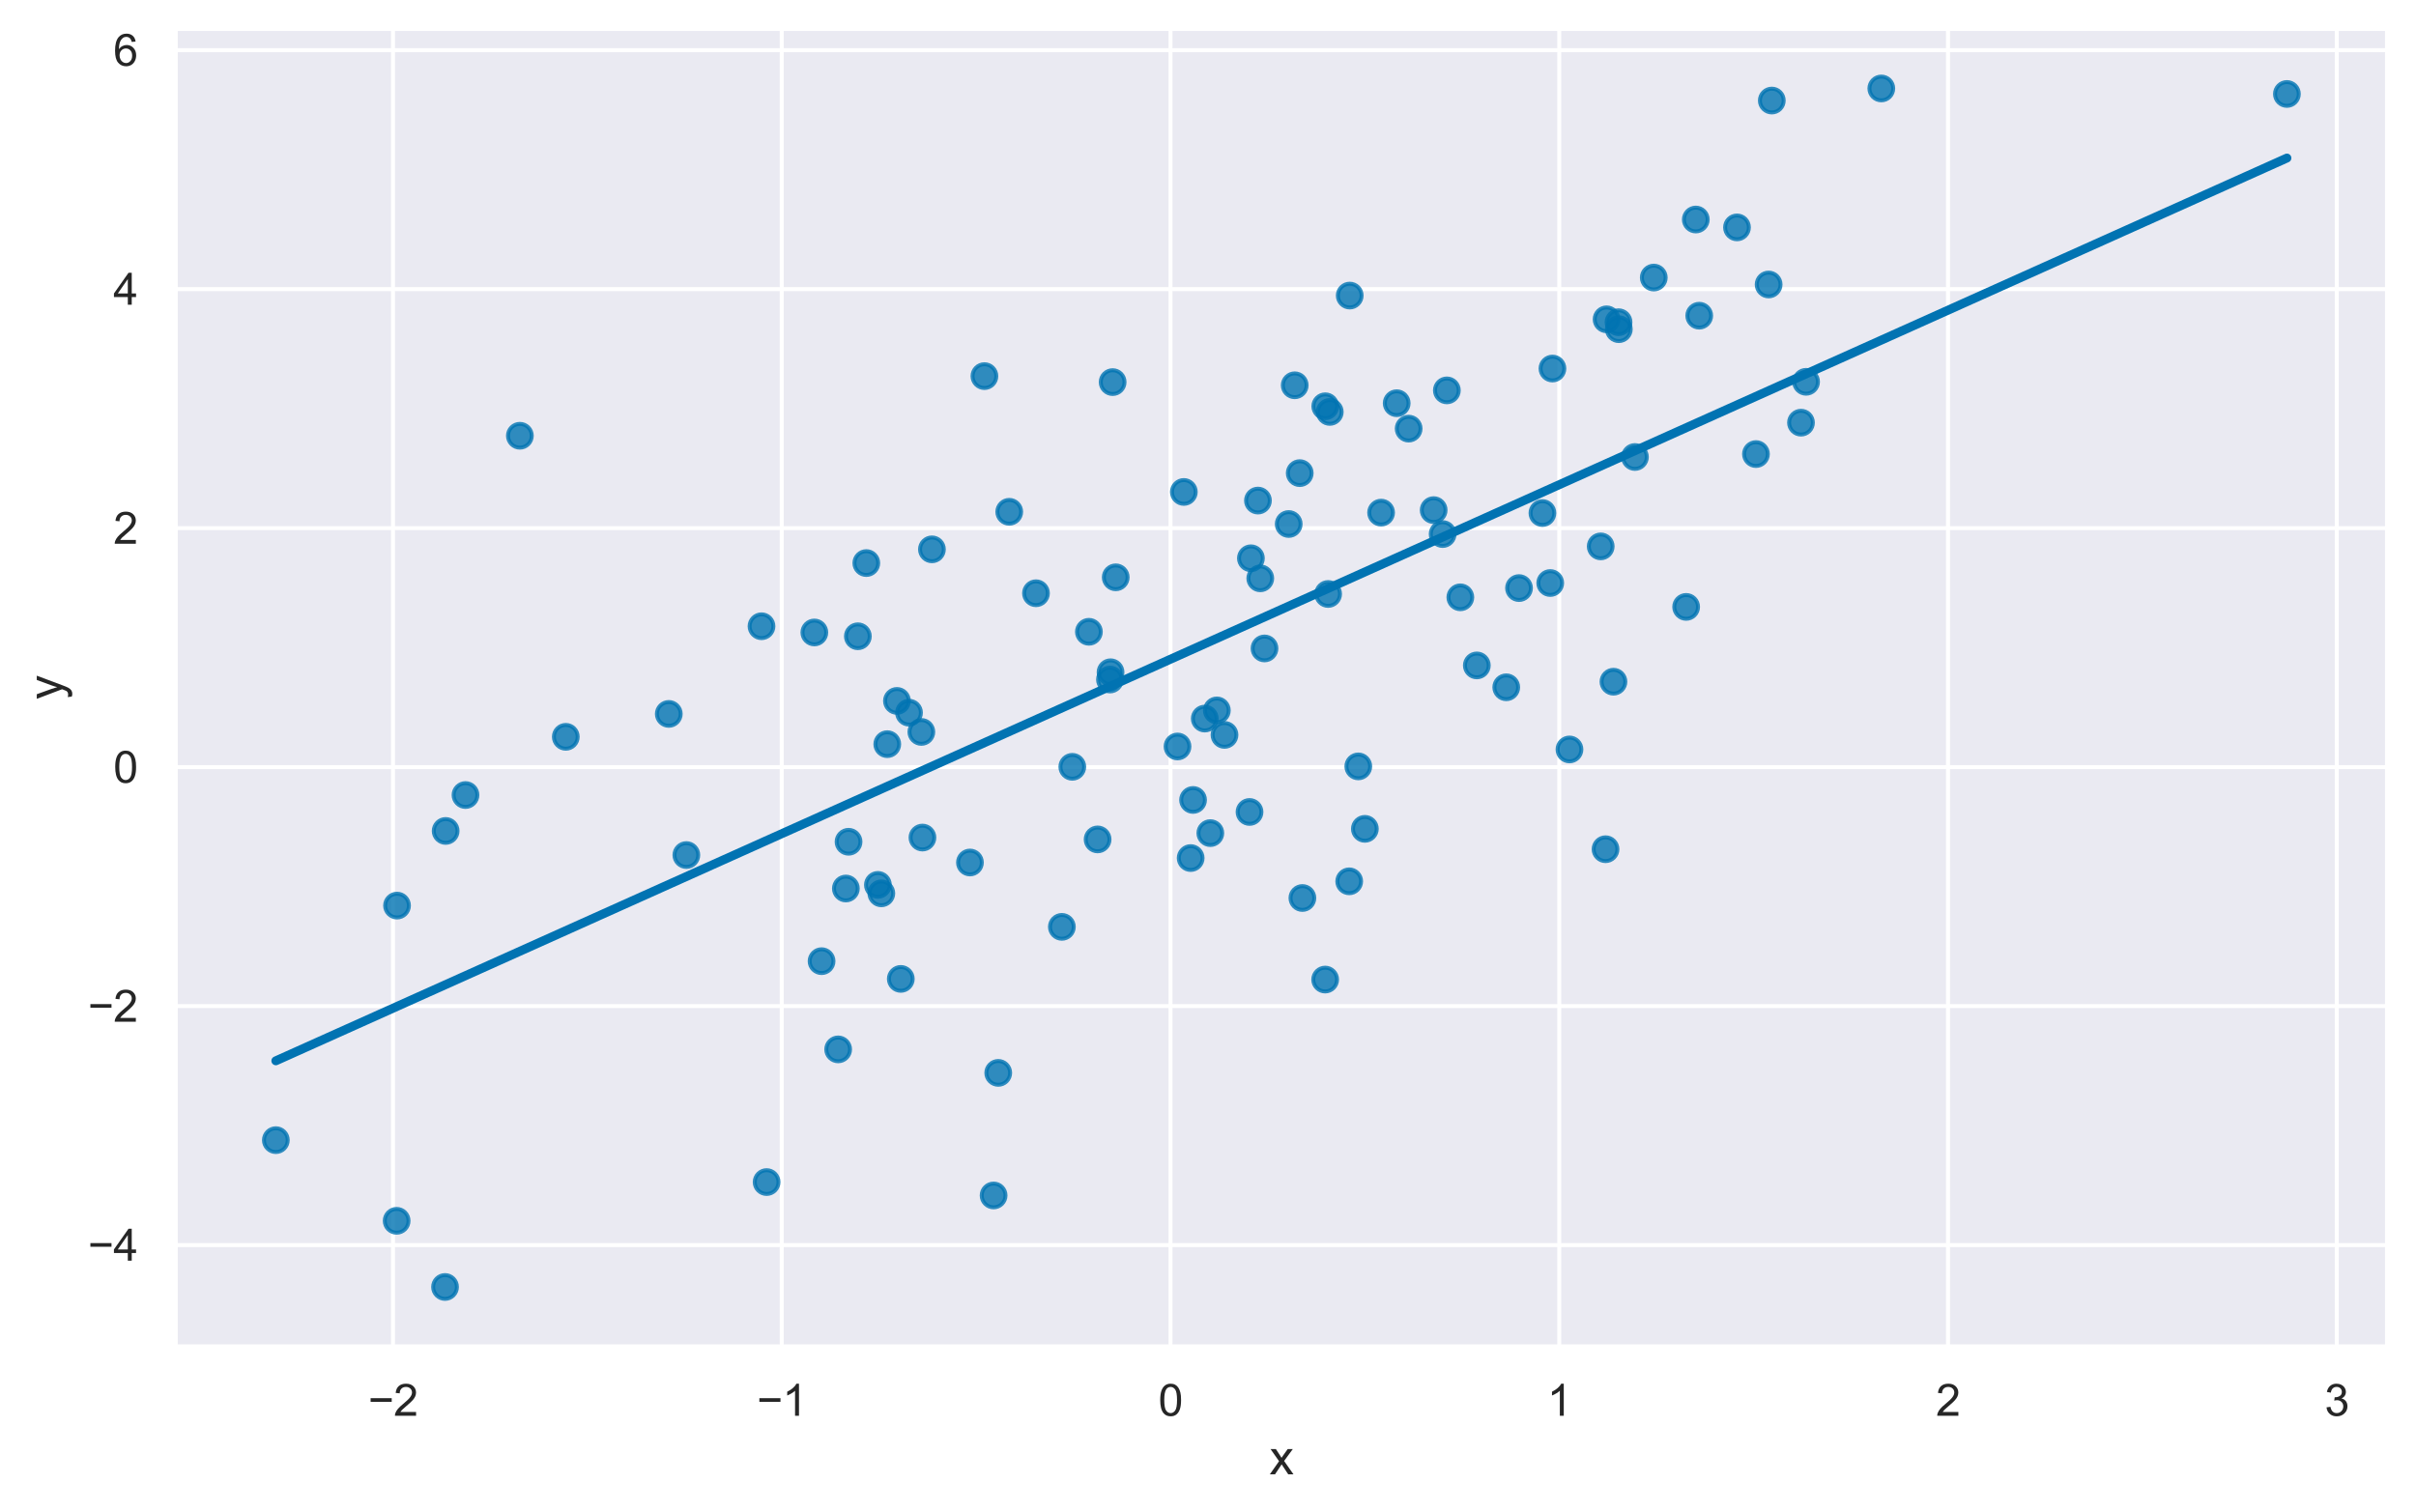 <?xml version="1.0" encoding="utf-8" standalone="no"?>
<!DOCTYPE svg PUBLIC "-//W3C//DTD SVG 1.1//EN"
  "http://www.w3.org/Graphics/SVG/1.1/DTD/svg11.dtd">
<svg xmlns:xlink="http://www.w3.org/1999/xlink" width="609.416pt" height="381.574pt" viewBox="0 0 609.416 381.574" xmlns="http://www.w3.org/2000/svg" version="1.1">
 <defs>
  <style type="text/css">*{stroke-linejoin: round; stroke-linecap: butt}</style>
 </defs>
 <g id="figure_1">
  <g id="patch_1">
   <path d="M 0 381.574 
L 609.416 381.574 
L 609.416 0 
L 0 0 
z
" style="fill: #ffffff"/>
  </g>
  <g id="axes_1">
   <g id="patch_2">
    <path d="M 44.216 339.84 
L 602.216 339.84 
L 602.216 7.2 
L 44.216 7.2 
z
" style="fill: #eaeaf2"/>
   </g>
   <g id="matplotlib.axis_1">
    <g id="xtick_1">
     <g id="line2d_1">
      <path d="M 99.128 339.84 
L 99.128 7.2 
" clip-path="url(#pd5b7838475)" style="fill: none; stroke: #ffffff; stroke-linecap: round"/>
     </g>
     <g id="text_1">
      <!-- −2 -->
      <g style="fill: #262626" transform="translate(92.857 357.214) scale(0.11 -0.11)">
       <defs>
        <path id="ArialMT-2212" d="M 3381 1997 
L 356 1997 
L 356 2522 
L 3381 2522 
L 3381 1997 
z
" transform="scale(0.016)"/>
        <path id="ArialMT-32" d="M 3222 541 
L 3222 0 
L 194 0 
Q 188 203 259 391 
Q 375 700 629 1000 
Q 884 1300 1366 1694 
Q 2113 2306 2375 2664 
Q 2638 3022 2638 3341 
Q 2638 3675 2398 3904 
Q 2159 4134 1775 4134 
Q 1369 4134 1125 3890 
Q 881 3647 878 3216 
L 300 3275 
Q 359 3922 746 4261 
Q 1134 4600 1788 4600 
Q 2447 4600 2831 4234 
Q 3216 3869 3216 3328 
Q 3216 3053 3103 2787 
Q 2991 2522 2730 2228 
Q 2469 1934 1863 1422 
Q 1356 997 1212 845 
Q 1069 694 975 541 
L 3222 541 
z
" transform="scale(0.016)"/>
       </defs>
       <use xlink:href="#ArialMT-2212"/>
       <use xlink:href="#ArialMT-32" x="58.398"/>
      </g>
     </g>
    </g>
    <g id="xtick_2">
     <g id="line2d_2">
      <path d="M 197.188 339.84 
L 197.188 7.2 
" clip-path="url(#pd5b7838475)" style="fill: none; stroke: #ffffff; stroke-linecap: round"/>
     </g>
     <g id="text_2">
      <!-- −1 -->
      <g style="fill: #262626" transform="translate(190.917 357.214) scale(0.11 -0.11)">
       <defs>
        <path id="ArialMT-31" d="M 2384 0 
L 1822 0 
L 1822 3584 
Q 1619 3391 1289 3197 
Q 959 3003 697 2906 
L 697 3450 
Q 1169 3672 1522 3987 
Q 1875 4303 2022 4600 
L 2384 4600 
L 2384 0 
z
" transform="scale(0.016)"/>
       </defs>
       <use xlink:href="#ArialMT-2212"/>
       <use xlink:href="#ArialMT-31" x="58.398"/>
      </g>
     </g>
    </g>
    <g id="xtick_3">
     <g id="line2d_3">
      <path d="M 295.248 339.84 
L 295.248 7.2 
" clip-path="url(#pd5b7838475)" style="fill: none; stroke: #ffffff; stroke-linecap: round"/>
     </g>
     <g id="text_3">
      <!-- 0 -->
      <g style="fill: #262626" transform="translate(292.19 357.214) scale(0.11 -0.11)">
       <defs>
        <path id="ArialMT-30" d="M 266 2259 
Q 266 3072 433 3567 
Q 600 4063 929 4331 
Q 1259 4600 1759 4600 
Q 2128 4600 2406 4451 
Q 2684 4303 2865 4023 
Q 3047 3744 3150 3342 
Q 3253 2941 3253 2259 
Q 3253 1453 3087 958 
Q 2922 463 2592 192 
Q 2263 -78 1759 -78 
Q 1097 -78 719 397 
Q 266 969 266 2259 
z
M 844 2259 
Q 844 1131 1108 757 
Q 1372 384 1759 384 
Q 2147 384 2411 759 
Q 2675 1134 2675 2259 
Q 2675 3391 2411 3762 
Q 2147 4134 1753 4134 
Q 1366 4134 1134 3806 
Q 844 3388 844 2259 
z
" transform="scale(0.016)"/>
       </defs>
       <use xlink:href="#ArialMT-30"/>
      </g>
     </g>
    </g>
    <g id="xtick_4">
     <g id="line2d_4">
      <path d="M 393.309 339.84 
L 393.309 7.2 
" clip-path="url(#pd5b7838475)" style="fill: none; stroke: #ffffff; stroke-linecap: round"/>
     </g>
     <g id="text_4">
      <!-- 1 -->
      <g style="fill: #262626" transform="translate(390.25 357.214) scale(0.11 -0.11)">
       <use xlink:href="#ArialMT-31"/>
      </g>
     </g>
    </g>
    <g id="xtick_5">
     <g id="line2d_5">
      <path d="M 491.369 339.84 
L 491.369 7.2 
" clip-path="url(#pd5b7838475)" style="fill: none; stroke: #ffffff; stroke-linecap: round"/>
     </g>
     <g id="text_5">
      <!-- 2 -->
      <g style="fill: #262626" transform="translate(488.31 357.214) scale(0.11 -0.11)">
       <use xlink:href="#ArialMT-32"/>
      </g>
     </g>
    </g>
    <g id="xtick_6">
     <g id="line2d_6">
      <path d="M 589.429 339.84 
L 589.429 7.2 
" clip-path="url(#pd5b7838475)" style="fill: none; stroke: #ffffff; stroke-linecap: round"/>
     </g>
     <g id="text_6">
      <!-- 3 -->
      <g style="fill: #262626" transform="translate(586.371 357.214) scale(0.11 -0.11)">
       <defs>
        <path id="ArialMT-33" d="M 269 1209 
L 831 1284 
Q 928 806 1161 595 
Q 1394 384 1728 384 
Q 2125 384 2398 659 
Q 2672 934 2672 1341 
Q 2672 1728 2419 1979 
Q 2166 2231 1775 2231 
Q 1616 2231 1378 2169 
L 1441 2663 
Q 1497 2656 1531 2656 
Q 1891 2656 2178 2843 
Q 2466 3031 2466 3422 
Q 2466 3731 2256 3934 
Q 2047 4138 1716 4138 
Q 1388 4138 1169 3931 
Q 950 3725 888 3313 
L 325 3413 
Q 428 3978 793 4289 
Q 1159 4600 1703 4600 
Q 2078 4600 2393 4439 
Q 2709 4278 2876 4000 
Q 3044 3722 3044 3409 
Q 3044 3113 2884 2869 
Q 2725 2625 2413 2481 
Q 2819 2388 3044 2092 
Q 3269 1797 3269 1353 
Q 3269 753 2831 336 
Q 2394 -81 1725 -81 
Q 1122 -81 723 278 
Q 325 638 269 1209 
z
" transform="scale(0.016)"/>
       </defs>
       <use xlink:href="#ArialMT-33"/>
      </g>
     </g>
    </g>
    <g id="text_7">
     <!-- x -->
     <g style="fill: #262626" transform="translate(320.216 371.989) scale(0.12 -0.12)">
      <defs>
       <path id="ArialMT-78" d="M 47 0 
L 1259 1725 
L 138 3319 
L 841 3319 
L 1350 2541 
Q 1494 2319 1581 2169 
Q 1719 2375 1834 2534 
L 2394 3319 
L 3066 3319 
L 1919 1756 
L 3153 0 
L 2463 0 
L 1781 1031 
L 1600 1309 
L 728 0 
L 47 0 
z
" transform="scale(0.016)"/>
      </defs>
      <use xlink:href="#ArialMT-78"/>
     </g>
    </g>
   </g>
   <g id="matplotlib.axis_2">
    <g id="ytick_1">
     <g id="line2d_7">
      <path d="M 44.216 314.15 
L 602.216 314.15 
" clip-path="url(#pd5b7838475)" style="fill: none; stroke: #ffffff; stroke-linecap: round"/>
     </g>
     <g id="text_8">
      <!-- −4 -->
      <g style="fill: #262626" transform="translate(22.174 318.087) scale(0.11 -0.11)">
       <defs>
        <path id="ArialMT-34" d="M 2069 0 
L 2069 1097 
L 81 1097 
L 81 1613 
L 2172 4581 
L 2631 4581 
L 2631 1613 
L 3250 1613 
L 3250 1097 
L 2631 1097 
L 2631 0 
L 2069 0 
z
M 2069 1613 
L 2069 3678 
L 634 1613 
L 2069 1613 
z
" transform="scale(0.016)"/>
       </defs>
       <use xlink:href="#ArialMT-2212"/>
       <use xlink:href="#ArialMT-34" x="58.398"/>
      </g>
     </g>
    </g>
    <g id="ytick_2">
     <g id="line2d_8">
      <path d="M 44.216 253.85 
L 602.216 253.85 
" clip-path="url(#pd5b7838475)" style="fill: none; stroke: #ffffff; stroke-linecap: round"/>
     </g>
     <g id="text_9">
      <!-- −2 -->
      <g style="fill: #262626" transform="translate(22.174 257.786) scale(0.11 -0.11)">
       <use xlink:href="#ArialMT-2212"/>
       <use xlink:href="#ArialMT-32" x="58.398"/>
      </g>
     </g>
    </g>
    <g id="ytick_3">
     <g id="line2d_9">
      <path d="M 44.216 193.549 
L 602.216 193.549 
" clip-path="url(#pd5b7838475)" style="fill: none; stroke: #ffffff; stroke-linecap: round"/>
     </g>
     <g id="text_10">
      <!-- 0 -->
      <g style="fill: #262626" transform="translate(28.599 197.486) scale(0.11 -0.11)">
       <use xlink:href="#ArialMT-30"/>
      </g>
     </g>
    </g>
    <g id="ytick_4">
     <g id="line2d_10">
      <path d="M 44.216 133.249 
L 602.216 133.249 
" clip-path="url(#pd5b7838475)" style="fill: none; stroke: #ffffff; stroke-linecap: round"/>
     </g>
     <g id="text_11">
      <!-- 2 -->
      <g style="fill: #262626" transform="translate(28.599 137.186) scale(0.11 -0.11)">
       <use xlink:href="#ArialMT-32"/>
      </g>
     </g>
    </g>
    <g id="ytick_5">
     <g id="line2d_11">
      <path d="M 44.216 72.948 
L 602.216 72.948 
" clip-path="url(#pd5b7838475)" style="fill: none; stroke: #ffffff; stroke-linecap: round"/>
     </g>
     <g id="text_12">
      <!-- 4 -->
      <g style="fill: #262626" transform="translate(28.599 76.885) scale(0.11 -0.11)">
       <use xlink:href="#ArialMT-34"/>
      </g>
     </g>
    </g>
    <g id="ytick_6">
     <g id="line2d_12">
      <path d="M 44.216 12.648 
L 602.216 12.648 
" clip-path="url(#pd5b7838475)" style="fill: none; stroke: #ffffff; stroke-linecap: round"/>
     </g>
     <g id="text_13">
      <!-- 6 -->
      <g style="fill: #262626" transform="translate(28.599 16.585) scale(0.11 -0.11)">
       <defs>
        <path id="ArialMT-36" d="M 3184 3459 
L 2625 3416 
Q 2550 3747 2413 3897 
Q 2184 4138 1850 4138 
Q 1581 4138 1378 3988 
Q 1113 3794 959 3422 
Q 806 3050 800 2363 
Q 1003 2672 1297 2822 
Q 1591 2972 1913 2972 
Q 2475 2972 2870 2558 
Q 3266 2144 3266 1488 
Q 3266 1056 3080 686 
Q 2894 316 2569 119 
Q 2244 -78 1831 -78 
Q 1128 -78 684 439 
Q 241 956 241 2144 
Q 241 3472 731 4075 
Q 1159 4600 1884 4600 
Q 2425 4600 2770 4297 
Q 3116 3994 3184 3459 
z
M 888 1484 
Q 888 1194 1011 928 
Q 1134 663 1356 523 
Q 1578 384 1822 384 
Q 2178 384 2434 671 
Q 2691 959 2691 1453 
Q 2691 1928 2437 2201 
Q 2184 2475 1800 2475 
Q 1419 2475 1153 2201 
Q 888 1928 888 1484 
z
" transform="scale(0.016)"/>
       </defs>
       <use xlink:href="#ArialMT-36"/>
      </g>
     </g>
    </g>
    <g id="text_14">
     <!-- y -->
     <g style="fill: #262626" transform="translate(15.649 176.52) rotate(-90) scale(0.12 -0.12)">
      <defs>
       <path id="ArialMT-79" d="M 397 -1278 
L 334 -750 
Q 519 -800 656 -800 
Q 844 -800 956 -737 
Q 1069 -675 1141 -563 
Q 1194 -478 1313 -144 
Q 1328 -97 1363 -6 
L 103 3319 
L 709 3319 
L 1400 1397 
Q 1534 1031 1641 628 
Q 1738 1016 1872 1384 
L 2581 3319 
L 3144 3319 
L 1881 -56 
Q 1678 -603 1566 -809 
Q 1416 -1088 1222 -1217 
Q 1028 -1347 759 -1347 
Q 597 -1347 397 -1278 
z
" transform="scale(0.016)"/>
      </defs>
      <use xlink:href="#ArialMT-79"/>
     </g>
    </g>
   </g>
   <g id="PathCollection_1">
    <defs>
     <path id="m4d3b9a9b6c" d="M 0 3 
C 0.796 3 1.559 2.684 2.121 2.121 
C 2.684 1.559 3 0.796 3 0 
C 3 -0.796 2.684 -1.559 2.121 -2.121 
C 1.559 -2.684 0.796 -3 0 -3 
C -0.796 -3 -1.559 -2.684 -2.121 -2.121 
C -2.684 -1.559 -3 -0.796 -3 0 
C -3 0.796 -2.684 1.559 -2.121 2.121 
C -1.559 2.684 -0.796 3 0 3 
z
" style="stroke: #0173b2; stroke-opacity: 0.8"/>
    </defs>
    <g clip-path="url(#pd5b7838475)">
     <use xlink:href="#m4d3b9a9b6c" x="226.248" y="176.847" style="fill: #0173b2; fill-opacity: 0.8; stroke: #0173b2; stroke-opacity: 0.8"/>
     <use xlink:href="#m4d3b9a9b6c" x="211.419" y="264.772" style="fill: #0173b2; fill-opacity: 0.8; stroke: #0173b2; stroke-opacity: 0.8"/>
     <use xlink:href="#m4d3b9a9b6c" x="205.414" y="159.578" style="fill: #0173b2; fill-opacity: 0.8; stroke: #0173b2; stroke-opacity: 0.8"/>
     <use xlink:href="#m4d3b9a9b6c" x="218.521" y="142.069" style="fill: #0173b2; fill-opacity: 0.8; stroke: #0173b2; stroke-opacity: 0.8"/>
     <use xlink:href="#m4d3b9a9b6c" x="250.628" y="301.626" style="fill: #0173b2; fill-opacity: 0.8; stroke: #0173b2; stroke-opacity: 0.8"/>
     <use xlink:href="#m4d3b9a9b6c" x="328.52" y="226.576" style="fill: #0173b2; fill-opacity: 0.8; stroke: #0173b2; stroke-opacity: 0.8"/>
     <use xlink:href="#m4d3b9a9b6c" x="232.404" y="184.674" style="fill: #0173b2; fill-opacity: 0.8; stroke: #0173b2; stroke-opacity: 0.8"/>
     <use xlink:href="#m4d3b9a9b6c" x="232.68" y="211.325" style="fill: #0173b2; fill-opacity: 0.8; stroke: #0173b2; stroke-opacity: 0.8"/>
     <use xlink:href="#m4d3b9a9b6c" x="279.978" y="171.455" style="fill: #0173b2; fill-opacity: 0.8; stroke: #0173b2; stroke-opacity: 0.8"/>
     <use xlink:href="#m4d3b9a9b6c" x="305.295" y="210.205" style="fill: #0173b2; fill-opacity: 0.8; stroke: #0173b2; stroke-opacity: 0.8"/>
     <use xlink:href="#m4d3b9a9b6c" x="254.574" y="129.13" style="fill: #0173b2; fill-opacity: 0.8; stroke: #0173b2; stroke-opacity: 0.8"/>
     <use xlink:href="#m4d3b9a9b6c" x="427.751" y="55.388" style="fill: #0173b2; fill-opacity: 0.8; stroke: #0173b2; stroke-opacity: 0.8"/>
     <use xlink:href="#m4d3b9a9b6c" x="173.127" y="215.74" style="fill: #0173b2; fill-opacity: 0.8; stroke: #0173b2; stroke-opacity: 0.8"/>
     <use xlink:href="#m4d3b9a9b6c" x="340.457" y="74.576" style="fill: #0173b2; fill-opacity: 0.8; stroke: #0173b2; stroke-opacity: 0.8"/>
     <use xlink:href="#m4d3b9a9b6c" x="408.335" y="83.053" style="fill: #0173b2; fill-opacity: 0.8; stroke: #0173b2; stroke-opacity: 0.8"/>
     <use xlink:href="#m4d3b9a9b6c" x="342.619" y="193.367" style="fill: #0173b2; fill-opacity: 0.8; stroke: #0173b2; stroke-opacity: 0.8"/>
     <use xlink:href="#m4d3b9a9b6c" x="428.618" y="79.653" style="fill: #0173b2; fill-opacity: 0.8; stroke: #0173b2; stroke-opacity: 0.8"/>
     <use xlink:href="#m4d3b9a9b6c" x="267.847" y="233.857" style="fill: #0173b2; fill-opacity: 0.8; stroke: #0173b2; stroke-opacity: 0.8"/>
     <use xlink:href="#m4d3b9a9b6c" x="192.084" y="158.008" style="fill: #0173b2; fill-opacity: 0.8; stroke: #0173b2; stroke-opacity: 0.8"/>
     <use xlink:href="#m4d3b9a9b6c" x="363.895" y="134.75" style="fill: #0173b2; fill-opacity: 0.8; stroke: #0173b2; stroke-opacity: 0.8"/>
     <use xlink:href="#m4d3b9a9b6c" x="318.962" y="163.61" style="fill: #0173b2; fill-opacity: 0.8; stroke: #0173b2; stroke-opacity: 0.8"/>
     <use xlink:href="#m4d3b9a9b6c" x="300.939" y="201.835" style="fill: #0173b2; fill-opacity: 0.8; stroke: #0173b2; stroke-opacity: 0.8"/>
     <use xlink:href="#m4d3b9a9b6c" x="280.655" y="96.41" style="fill: #0173b2; fill-opacity: 0.8; stroke: #0173b2; stroke-opacity: 0.8"/>
     <use xlink:href="#m4d3b9a9b6c" x="389.066" y="129.449" style="fill: #0173b2; fill-opacity: 0.8; stroke: #0173b2; stroke-opacity: 0.8"/>
     <use xlink:href="#m4d3b9a9b6c" x="221.443" y="223.266" style="fill: #0173b2; fill-opacity: 0.8; stroke: #0173b2; stroke-opacity: 0.8"/>
     <use xlink:href="#m4d3b9a9b6c" x="306.94" y="179.241" style="fill: #0173b2; fill-opacity: 0.8; stroke: #0173b2; stroke-opacity: 0.8"/>
     <use xlink:href="#m4d3b9a9b6c" x="405.247" y="80.569" style="fill: #0173b2; fill-opacity: 0.8; stroke: #0173b2; stroke-opacity: 0.8"/>
     <use xlink:href="#m4d3b9a9b6c" x="446.123" y="71.779" style="fill: #0173b2; fill-opacity: 0.8; stroke: #0173b2; stroke-opacity: 0.8"/>
     <use xlink:href="#m4d3b9a9b6c" x="100.148" y="228.491" style="fill: #0173b2; fill-opacity: 0.8; stroke: #0173b2; stroke-opacity: 0.8"/>
     <use xlink:href="#m4d3b9a9b6c" x="391.592" y="92.987" style="fill: #0173b2; fill-opacity: 0.8; stroke: #0173b2; stroke-opacity: 0.8"/>
     <use xlink:href="#m4d3b9a9b6c" x="131.134" y="109.946" style="fill: #0173b2; fill-opacity: 0.8; stroke: #0173b2; stroke-opacity: 0.8"/>
     <use xlink:href="#m4d3b9a9b6c" x="403.764" y="137.859" style="fill: #0173b2; fill-opacity: 0.8; stroke: #0173b2; stroke-opacity: 0.8"/>
     <use xlink:href="#m4d3b9a9b6c" x="244.661" y="217.618" style="fill: #0173b2; fill-opacity: 0.8; stroke: #0173b2; stroke-opacity: 0.8"/>
     <use xlink:href="#m4d3b9a9b6c" x="379.94" y="173.41" style="fill: #0173b2; fill-opacity: 0.8; stroke: #0173b2; stroke-opacity: 0.8"/>
     <use xlink:href="#m4d3b9a9b6c" x="417.151" y="70.034" style="fill: #0173b2; fill-opacity: 0.8; stroke: #0173b2; stroke-opacity: 0.8"/>
     <use xlink:href="#m4d3b9a9b6c" x="446.923" y="25.37" style="fill: #0173b2; fill-opacity: 0.8; stroke: #0173b2; stroke-opacity: 0.8"/>
     <use xlink:href="#m4d3b9a9b6c" x="455.567" y="96.332" style="fill: #0173b2; fill-opacity: 0.8; stroke: #0173b2; stroke-opacity: 0.8"/>
     <use xlink:href="#m4d3b9a9b6c" x="315.183" y="204.867" style="fill: #0173b2; fill-opacity: 0.8; stroke: #0173b2; stroke-opacity: 0.8"/>
     <use xlink:href="#m4d3b9a9b6c" x="425.317" y="153.128" style="fill: #0173b2; fill-opacity: 0.8; stroke: #0173b2; stroke-opacity: 0.8"/>
     <use xlink:href="#m4d3b9a9b6c" x="216.389" y="160.538" style="fill: #0173b2; fill-opacity: 0.8; stroke: #0173b2; stroke-opacity: 0.8"/>
     <use xlink:href="#m4d3b9a9b6c" x="117.42" y="200.595" style="fill: #0173b2; fill-opacity: 0.8; stroke: #0173b2; stroke-opacity: 0.8"/>
     <use xlink:href="#m4d3b9a9b6c" x="364.959" y="98.496" style="fill: #0173b2; fill-opacity: 0.8; stroke: #0173b2; stroke-opacity: 0.8"/>
     <use xlink:href="#m4d3b9a9b6c" x="372.518" y="167.893" style="fill: #0173b2; fill-opacity: 0.8; stroke: #0173b2; stroke-opacity: 0.8"/>
     <use xlink:href="#m4d3b9a9b6c" x="229.293" y="179.818" style="fill: #0173b2; fill-opacity: 0.8; stroke: #0173b2; stroke-opacity: 0.8"/>
     <use xlink:href="#m4d3b9a9b6c" x="317.893" y="145.919" style="fill: #0173b2; fill-opacity: 0.8; stroke: #0173b2; stroke-opacity: 0.8"/>
     <use xlink:href="#m4d3b9a9b6c" x="315.528" y="140.859" style="fill: #0173b2; fill-opacity: 0.8; stroke: #0173b2; stroke-opacity: 0.8"/>
     <use xlink:href="#m4d3b9a9b6c" x="235.072" y="138.605" style="fill: #0173b2; fill-opacity: 0.8; stroke: #0173b2; stroke-opacity: 0.8"/>
     <use xlink:href="#m4d3b9a9b6c" x="274.667" y="159.408" style="fill: #0173b2; fill-opacity: 0.8; stroke: #0173b2; stroke-opacity: 0.8"/>
     <use xlink:href="#m4d3b9a9b6c" x="335.423" y="103.932" style="fill: #0173b2; fill-opacity: 0.8; stroke: #0173b2; stroke-opacity: 0.8"/>
     <use xlink:href="#m4d3b9a9b6c" x="361.63" y="128.709" style="fill: #0173b2; fill-opacity: 0.8; stroke: #0173b2; stroke-opacity: 0.8"/>
     <use xlink:href="#m4d3b9a9b6c" x="325.067" y="132.213" style="fill: #0173b2; fill-opacity: 0.8; stroke: #0173b2; stroke-opacity: 0.8"/>
     <use xlink:href="#m4d3b9a9b6c" x="112.413" y="209.656" style="fill: #0173b2; fill-opacity: 0.8; stroke: #0173b2; stroke-opacity: 0.8"/>
     <use xlink:href="#m4d3b9a9b6c" x="193.374" y="298.251" style="fill: #0173b2; fill-opacity: 0.8; stroke: #0173b2; stroke-opacity: 0.8"/>
     <use xlink:href="#m4d3b9a9b6c" x="442.927" y="114.566" style="fill: #0173b2; fill-opacity: 0.8; stroke: #0173b2; stroke-opacity: 0.8"/>
     <use xlink:href="#m4d3b9a9b6c" x="222.307" y="225.403" style="fill: #0173b2; fill-opacity: 0.8; stroke: #0173b2; stroke-opacity: 0.8"/>
     <use xlink:href="#m4d3b9a9b6c" x="207.235" y="242.515" style="fill: #0173b2; fill-opacity: 0.8; stroke: #0173b2; stroke-opacity: 0.8"/>
     <use xlink:href="#m4d3b9a9b6c" x="454.284" y="106.643" style="fill: #0173b2; fill-opacity: 0.8; stroke: #0173b2; stroke-opacity: 0.8"/>
     <use xlink:href="#m4d3b9a9b6c" x="248.314" y="94.9" style="fill: #0173b2; fill-opacity: 0.8; stroke: #0173b2; stroke-opacity: 0.8"/>
     <use xlink:href="#m4d3b9a9b6c" x="227.218" y="246.985" style="fill: #0173b2; fill-opacity: 0.8; stroke: #0173b2; stroke-opacity: 0.8"/>
     <use xlink:href="#m4d3b9a9b6c" x="474.545" y="22.32" style="fill: #0173b2; fill-opacity: 0.8; stroke: #0173b2; stroke-opacity: 0.8"/>
     <use xlink:href="#m4d3b9a9b6c" x="404.982" y="214.267" style="fill: #0173b2; fill-opacity: 0.8; stroke: #0173b2; stroke-opacity: 0.8"/>
     <use xlink:href="#m4d3b9a9b6c" x="69.58" y="287.671" style="fill: #0173b2; fill-opacity: 0.8; stroke: #0173b2; stroke-opacity: 0.8"/>
     <use xlink:href="#m4d3b9a9b6c" x="576.852" y="23.709" style="fill: #0173b2; fill-opacity: 0.8; stroke: #0173b2; stroke-opacity: 0.8"/>
     <use xlink:href="#m4d3b9a9b6c" x="352.304" y="101.736" style="fill: #0173b2; fill-opacity: 0.8; stroke: #0173b2; stroke-opacity: 0.8"/>
     <use xlink:href="#m4d3b9a9b6c" x="334.286" y="102.508" style="fill: #0173b2; fill-opacity: 0.8; stroke: #0173b2; stroke-opacity: 0.8"/>
     <use xlink:href="#m4d3b9a9b6c" x="142.716" y="185.908" style="fill: #0173b2; fill-opacity: 0.8; stroke: #0173b2; stroke-opacity: 0.8"/>
     <use xlink:href="#m4d3b9a9b6c" x="368.358" y="150.709" style="fill: #0173b2; fill-opacity: 0.8; stroke: #0173b2; stroke-opacity: 0.8"/>
     <use xlink:href="#m4d3b9a9b6c" x="391.032" y="147.104" style="fill: #0173b2; fill-opacity: 0.8; stroke: #0173b2; stroke-opacity: 0.8"/>
     <use xlink:href="#m4d3b9a9b6c" x="326.583" y="97.211" style="fill: #0173b2; fill-opacity: 0.8; stroke: #0173b2; stroke-opacity: 0.8"/>
     <use xlink:href="#m4d3b9a9b6c" x="214.041" y="212.388" style="fill: #0173b2; fill-opacity: 0.8; stroke: #0173b2; stroke-opacity: 0.8"/>
     <use xlink:href="#m4d3b9a9b6c" x="112.255" y="324.72" style="fill: #0173b2; fill-opacity: 0.8; stroke: #0173b2; stroke-opacity: 0.8"/>
     <use xlink:href="#m4d3b9a9b6c" x="344.275" y="209.126" style="fill: #0173b2; fill-opacity: 0.8; stroke: #0173b2; stroke-opacity: 0.8"/>
     <use xlink:href="#m4d3b9a9b6c" x="300.334" y="216.497" style="fill: #0173b2; fill-opacity: 0.8; stroke: #0173b2; stroke-opacity: 0.8"/>
     <use xlink:href="#m4d3b9a9b6c" x="408.264" y="81.297" style="fill: #0173b2; fill-opacity: 0.8; stroke: #0173b2; stroke-opacity: 0.8"/>
     <use xlink:href="#m4d3b9a9b6c" x="223.807" y="187.759" style="fill: #0173b2; fill-opacity: 0.8; stroke: #0173b2; stroke-opacity: 0.8"/>
     <use xlink:href="#m4d3b9a9b6c" x="168.696" y="180.128" style="fill: #0173b2; fill-opacity: 0.8; stroke: #0173b2; stroke-opacity: 0.8"/>
     <use xlink:href="#m4d3b9a9b6c" x="297.018" y="188.346" style="fill: #0173b2; fill-opacity: 0.8; stroke: #0173b2; stroke-opacity: 0.8"/>
     <use xlink:href="#m4d3b9a9b6c" x="348.369" y="129.34" style="fill: #0173b2; fill-opacity: 0.8; stroke: #0173b2; stroke-opacity: 0.8"/>
     <use xlink:href="#m4d3b9a9b6c" x="298.612" y="124.124" style="fill: #0173b2; fill-opacity: 0.8; stroke: #0173b2; stroke-opacity: 0.8"/>
     <use xlink:href="#m4d3b9a9b6c" x="270.48" y="193.476" style="fill: #0173b2; fill-opacity: 0.8; stroke: #0173b2; stroke-opacity: 0.8"/>
     <use xlink:href="#m4d3b9a9b6c" x="355.323" y="108.149" style="fill: #0173b2; fill-opacity: 0.8; stroke: #0173b2; stroke-opacity: 0.8"/>
     <use xlink:href="#m4d3b9a9b6c" x="276.864" y="211.792" style="fill: #0173b2; fill-opacity: 0.8; stroke: #0173b2; stroke-opacity: 0.8"/>
     <use xlink:href="#m4d3b9a9b6c" x="303.893" y="181.305" style="fill: #0173b2; fill-opacity: 0.8; stroke: #0173b2; stroke-opacity: 0.8"/>
     <use xlink:href="#m4d3b9a9b6c" x="213.363" y="224.183" style="fill: #0173b2; fill-opacity: 0.8; stroke: #0173b2; stroke-opacity: 0.8"/>
     <use xlink:href="#m4d3b9a9b6c" x="395.887" y="189.094" style="fill: #0173b2; fill-opacity: 0.8; stroke: #0173b2; stroke-opacity: 0.8"/>
     <use xlink:href="#m4d3b9a9b6c" x="261.318" y="149.683" style="fill: #0173b2; fill-opacity: 0.8; stroke: #0173b2; stroke-opacity: 0.8"/>
     <use xlink:href="#m4d3b9a9b6c" x="308.87" y="185.422" style="fill: #0173b2; fill-opacity: 0.8; stroke: #0173b2; stroke-opacity: 0.8"/>
     <use xlink:href="#m4d3b9a9b6c" x="280.126" y="169.62" style="fill: #0173b2; fill-opacity: 0.8; stroke: #0173b2; stroke-opacity: 0.8"/>
     <use xlink:href="#m4d3b9a9b6c" x="327.845" y="119.376" style="fill: #0173b2; fill-opacity: 0.8; stroke: #0173b2; stroke-opacity: 0.8"/>
     <use xlink:href="#m4d3b9a9b6c" x="317.306" y="126.3" style="fill: #0173b2; fill-opacity: 0.8; stroke: #0173b2; stroke-opacity: 0.8"/>
     <use xlink:href="#m4d3b9a9b6c" x="438.141" y="57.374" style="fill: #0173b2; fill-opacity: 0.8; stroke: #0173b2; stroke-opacity: 0.8"/>
     <use xlink:href="#m4d3b9a9b6c" x="412.398" y="115.308" style="fill: #0173b2; fill-opacity: 0.8; stroke: #0173b2; stroke-opacity: 0.8"/>
     <use xlink:href="#m4d3b9a9b6c" x="383.159" y="148.38" style="fill: #0173b2; fill-opacity: 0.8; stroke: #0173b2; stroke-opacity: 0.8"/>
     <use xlink:href="#m4d3b9a9b6c" x="335.012" y="149.867" style="fill: #0173b2; fill-opacity: 0.8; stroke: #0173b2; stroke-opacity: 0.8"/>
     <use xlink:href="#m4d3b9a9b6c" x="334.261" y="247.154" style="fill: #0173b2; fill-opacity: 0.8; stroke: #0173b2; stroke-opacity: 0.8"/>
     <use xlink:href="#m4d3b9a9b6c" x="251.797" y="270.7" style="fill: #0173b2; fill-opacity: 0.8; stroke: #0173b2; stroke-opacity: 0.8"/>
     <use xlink:href="#m4d3b9a9b6c" x="340.327" y="222.368" style="fill: #0173b2; fill-opacity: 0.8; stroke: #0173b2; stroke-opacity: 0.8"/>
     <use xlink:href="#m4d3b9a9b6c" x="406.982" y="172.002" style="fill: #0173b2; fill-opacity: 0.8; stroke: #0173b2; stroke-opacity: 0.8"/>
     <use xlink:href="#m4d3b9a9b6c" x="281.433" y="145.664" style="fill: #0173b2; fill-opacity: 0.8; stroke: #0173b2; stroke-opacity: 0.8"/>
     <use xlink:href="#m4d3b9a9b6c" x="100.051" y="308.025" style="fill: #0173b2; fill-opacity: 0.8; stroke: #0173b2; stroke-opacity: 0.8"/>
    </g>
   </g>
   <g id="line2d_13">
    <path d="M 69.58 267.653 
L 74.704 265.353 
L 79.828 263.052 
L 84.952 260.751 
L 90.076 258.45 
L 95.2 256.15 
L 100.324 253.849 
L 105.447 251.548 
L 110.571 249.247 
L 115.695 246.947 
L 120.819 244.646 
L 125.943 242.345 
L 131.067 240.044 
L 136.191 237.744 
L 141.315 235.443 
L 146.439 233.142 
L 151.563 230.841 
L 156.687 228.541 
L 161.811 226.24 
L 166.935 223.939 
L 172.059 221.638 
L 177.183 219.338 
L 182.307 217.037 
L 187.431 214.736 
L 192.555 212.435 
L 197.679 210.135 
L 202.803 207.834 
L 207.927 205.533 
L 213.051 203.232 
L 218.175 200.932 
L 223.299 198.631 
L 228.423 196.33 
L 233.547 194.029 
L 238.671 191.729 
L 243.795 189.428 
L 248.919 187.127 
L 254.043 184.826 
L 259.167 182.526 
L 264.29 180.225 
L 269.414 177.924 
L 274.538 175.623 
L 279.662 173.323 
L 284.786 171.022 
L 289.91 168.721 
L 295.034 166.42 
L 300.158 164.12 
L 305.282 161.819 
L 310.406 159.518 
L 315.53 157.217 
L 320.654 154.916 
L 325.778 152.616 
L 330.902 150.315 
L 336.026 148.014 
L 341.15 145.713 
L 346.274 143.413 
L 351.398 141.112 
L 356.522 138.811 
L 361.646 136.51 
L 366.77 134.21 
L 371.894 131.909 
L 377.018 129.608 
L 382.142 127.307 
L 387.266 125.007 
L 392.39 122.706 
L 397.514 120.405 
L 402.638 118.104 
L 407.762 115.804 
L 412.886 113.503 
L 418.009 111.202 
L 423.133 108.901 
L 428.257 106.601 
L 433.381 104.3 
L 438.505 101.999 
L 443.629 99.698 
L 448.753 97.398 
L 453.877 95.097 
L 459.001 92.796 
L 464.125 90.495 
L 469.249 88.195 
L 474.373 85.894 
L 479.497 83.593 
L 484.621 81.292 
L 489.745 78.992 
L 494.869 76.691 
L 499.993 74.39 
L 505.117 72.089 
L 510.241 69.789 
L 515.365 67.488 
L 520.489 65.187 
L 525.613 62.886 
L 530.737 60.586 
L 535.861 58.285 
L 540.985 55.984 
L 546.109 53.683 
L 551.233 51.383 
L 556.357 49.082 
L 561.481 46.781 
L 566.605 44.48 
L 571.728 42.18 
L 576.852 39.879 
" clip-path="url(#pd5b7838475)" style="fill: none; stroke: #0173b2; stroke-width: 2.25; stroke-linecap: round"/>
   </g>
   <g id="patch_3">
    <path d="M 44.216 339.84 
L 44.216 7.2 
" style="fill: none; stroke: #ffffff; stroke-width: 1.25; stroke-linejoin: miter; stroke-linecap: square"/>
   </g>
   <g id="patch_4">
    <path d="M 602.216 339.84 
L 602.216 7.2 
" style="fill: none; stroke: #ffffff; stroke-width: 1.25; stroke-linejoin: miter; stroke-linecap: square"/>
   </g>
   <g id="patch_5">
    <path d="M 44.216 339.84 
L 602.216 339.84 
" style="fill: none; stroke: #ffffff; stroke-width: 1.25; stroke-linejoin: miter; stroke-linecap: square"/>
   </g>
   <g id="patch_6">
    <path d="M 44.216 7.2 
L 602.216 7.2 
" style="fill: none; stroke: #ffffff; stroke-width: 1.25; stroke-linejoin: miter; stroke-linecap: square"/>
   </g>
  </g>
 </g>
 <defs>
  <clipPath id="pd5b7838475">
   <rect x="44.216" y="7.2" width="558" height="332.64"/>
  </clipPath>
 </defs>
</svg>
